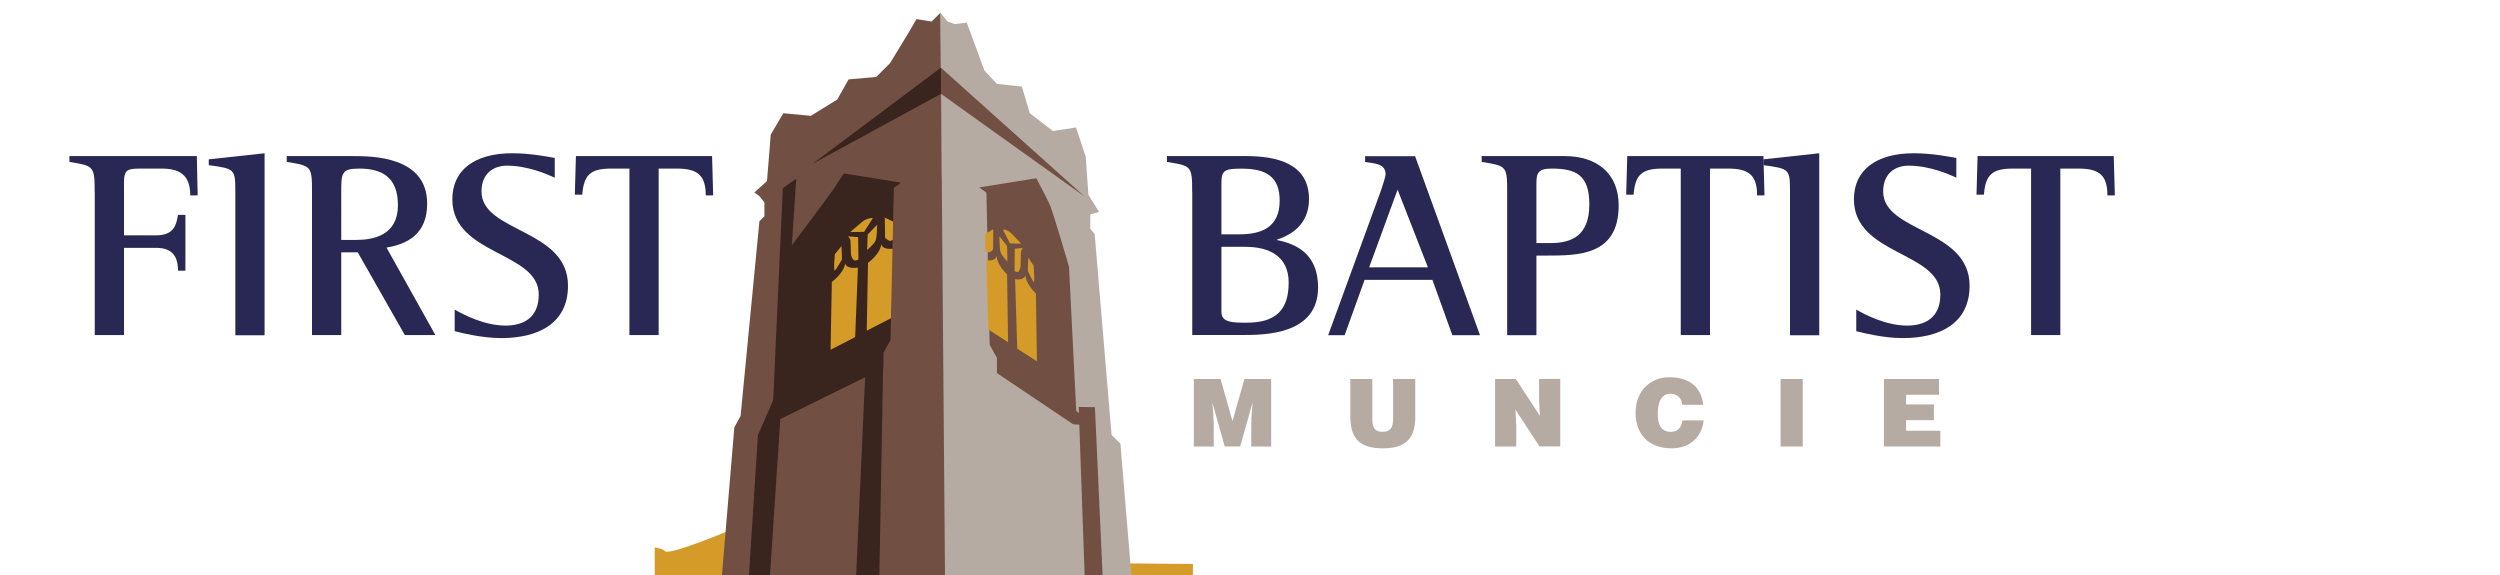 <svg xmlns="http://www.w3.org/2000/svg" width="300" height="69" viewBox="0 0 300 69">
<style type="text/css">
	.st0{fill:none;}
	.st1{fill:#D59B29;}
	.st2{fill:#B5ABA3;}
	.st3{fill:#39251E;}
	.st4{fill:#724F43;}
	.st5{fill:#292854;}
</style>
<polygon class="st0" points="129.1,12.64 129.67,-13.16 61.53,-38.68 84.52,-15.69 88.73,5.63 94.23,21.31 129.99,21.31 "/>
<path class="st1" d="M129.99,21.31H94.23l0.1,0.3l-4.49,37.01l-1.68,4.77c0,0-8.11,3.46-8.4,2.71c-0.05-0.13-0.5-0.27-1.19-0.41
	v20.85h64.58V67.68l-8.44-0.08L129.99,21.31z"/>
<polyline class="st2" points="112.86,1.55 113.31,93.52 137.21,85.84 137.14,85.52 134.45,53.25 133.39,52.19 131.36,28.09 
	130.83,27.45 130.83,25.74 131.89,25.42 130.61,23.4 130.29,18.81 129.12,15.3 126.35,15.72 123.58,13.59 122.62,10.39 
	119.63,10.07 118.14,8.47 116.01,2.71 114.55,2.89 113.7,2.57 "/>
<rect x="92.83" y="18.88" class="st3" width="16.42" height="32.41"/>
<path class="st1" d="M106.18,26.12l0.03,2.43c0,0,0.36,0.29,0.53,0.35c0.17,0.05,0.64-0.24,0.64-0.24v-1.97"/>
<path class="st1" d="M101.42,31.63c0-0.01,0-0.01,0-0.02c0,0,0,0-0.01,0c-0.03,0.36-0.28,1.18-1.59,2.23l-0.15,8.13l2.95-1.52
	l0.33-8.34C102.95,32.11,101.64,32.35,101.42,31.63z M105.76,29.34c0-0.01,0-0.02-0.01-0.03l0,0c-0.02,0.36-0.27,1.19-1.59,2.24
	l-0.15,8.13l2.95-1.52l0.33-8.34C107.29,29.83,105.98,30.07,105.76,29.34z"/>
<path class="st1" d="M102.02,27.85c0,0,0.02-0.02,0.05-0.04c0.26-0.23,1.46-1.27,1.64-1.37c0.19-0.11,0.64-0.27,0.84-0.27
	c0.2,0,0.2,0,0.2,0l-1.06,1.65"/>
<path class="st1" d="M102.98,28.62l0.03,2.53c0,0-0.33,0.16-0.53,0.08c-0.19-0.08-0.36-0.59-0.36-0.67c0-0.08-0.06-1.6-0.06-1.71
	c0-0.11-0.28-0.48-0.28-0.48l1.17,0.08L102.98,28.62z"/>
<path class="st1" d="M104.12,28.14l-0.06,1.87c0,0,0.89-0.8,1-1.12c0.11-0.32,0.14-0.72,0.14-0.72l0.06-1.2L104.12,28.14z"/>
<path class="st1" d="M100.98,29.53l0.06,1.6c0,0-0.67,1.17-0.86,1.33c-0.19,0.16,0-1.95,0-1.95L100.98,29.53z"/>
<path class="st4" d="M124.36,21.39c0,0,1.41,2.67,1.65,3.26c0.48,1.21,2.27,7.35,2.27,7.35l0.87,17.31l2.18,1.79l-2.56-0.19
	l-9.14-6.14v-1.82l-0.87-1.58l-0.39-18.25l-0.87-0.63"/>
<polyline class="st4" points="112.87,8.09 130.15,23.58 112.48,10.95 "/>
<path class="st1" d="M121.81,33.5l0.26,8.34l2.36,1.52l-0.12-8.13c-1.05-1.04-1.25-1.86-1.27-2.23c0,0,0,0,0,0c0,0.01,0,0.01,0,0.02
	C122.86,33.74,121.81,33.5,121.81,33.5z M118.35,31.21l0.26,8.34l2.36,1.52l-0.12-8.13c-1.05-1.05-1.25-1.88-1.27-2.24l0,0
	c0,0.01,0,0.02-0.01,0.03C119.4,31.45,118.35,31.21,118.35,31.21z"/>
<path class="st1" d="M122.54,29.24c0,0-0.02-0.02-0.04-0.04c-0.21-0.23-1.18-1.27-1.32-1.37c-0.16-0.11-0.52-0.27-0.67-0.27
	c-0.16,0-0.16,0-0.16,0l0.85,1.65"/>
<path class="st1" d="M119.19,27.5l-0.02,2.43c0,0-0.29,0.29-0.43,0.35c-0.14,0.05-0.52-0.24-0.52-0.24v-1.97"/>
<path class="st1" d="M121.77,30.01l-0.02,2.53c0,0,0.27,0.16,0.43,0.08c0.16-0.08,0.29-0.59,0.29-0.67c0-0.08,0.04-1.6,0.04-1.71
	c0-0.11,0.22-0.48,0.22-0.48l-0.94,0.08L121.77,30.01z"/>
<path class="st1" d="M120.85,29.53l0.04,1.87c0,0-0.72-0.8-0.81-1.12c-0.09-0.32-0.11-0.72-0.11-0.72l-0.04-1.2L120.85,29.53z"/>
<path class="st1" d="M123.38,30.91l-0.04,1.6c0,0,0.54,1.17,0.7,1.33c0.16,0.16,0-1.95,0-1.95L123.38,30.91z"/>
<path class="st4" d="M113.6,93.73l-0.75-92.2l-1.06,1.06l-1.81-0.3l-1.06,1.81l-2.11,3.47l-1.66,1.66l-3.32,0.3l-1.36,2.41
	l-3.17,1.96L94,13.59l-1.51,2.56l-0.45,5.58l-1.51,1.36l0.6,0.45l0.6,0.75v1.66l-0.6,0.6l-2.26,23.37l-0.75,1.36l-2.87,34.23
	l-0.08,0.32L113.6,93.73z M93.83,49.01l0.55-18.72c0,0,5.53-7.35,5.85-7.9c0.32-0.55,1.03-1.58,1.03-1.58l6.87,1.11l-0.87,0.63
	l-0.4,18.25L106,42.37v1.82l-12.32,6.08l-0.71-0.95L93.83,49.01z"/>
<polygon class="st4" points="133.14,87.14 131.39,48.86 129.44,48.83 130.8,87.14 "/>
<polygon class="st3" points="105.07,94.59 106,42.37 103.89,43.58 101.58,94.59 "/>
<polygon class="st3" points="91.13,88.19 95.55,21.44 93.94,22.58 92.78,48.03 90.95,52.22 88.65,88.19 "/>
<polyline class="st3" points="112.91,8.12 97.48,19.67 112.92,11.26 "/>
<polyline class="st3" points="94.88,42.06 94.36,49.42 93.32,49.69 93.81,42.46 "/>
<g>
	<path class="st2" d="M143.26,53.58v-8.1h3.21l1.43,5.05l1.43-5.05h3.21v8.1h-2.39v-2.48l0.03-1.26l0.13-1.46h-0.02l-1.47,5.2h-1.85
		l-1.47-5.2h-0.02l0.11,1.19l0.06,1.26v2.75H143.26z"/>
	<path class="st2" d="M162.02,45.48h2.66v4.85c0,0.8,0.16,1.49,1.25,1.49c0.96,0,1.24-0.61,1.24-1.49v-4.85h2.66v4.58
		c0,2.6-1.2,3.74-3.89,3.74c-2.51,0-3.9-0.96-3.9-3.75V45.48z"/>
	<path class="st2" d="M184.79,49.9l-0.1-1.85v-2.58h2.54v8.1h-2.49l-2.89-4.41l0.1,1.85v2.57h-2.54v-8.1h2.49L184.79,49.9z"/>
	<path class="st2" d="M201.87,48.58c-0.08-0.84-0.61-1.33-1.44-1.33c-0.93,0-1.5,0.8-1.5,2.36c0,1.14,0.25,2.21,1.6,2.21
		c0.86,0,1.26-0.6,1.36-1.37h2.55c-0.24,2.09-1.73,3.35-3.87,3.35c-2.68,0-4.3-1.64-4.3-4.28c0-2.62,1.78-4.25,4.04-4.25
		c2.48,0,3.86,1.23,4.07,3.31H201.87z"/>
	<path class="st2" d="M213.67,53.58v-8.1h2.66v8.1H213.67z"/>
	<path class="st2" d="M226.07,53.58v-8.1h6.61v1.89h-3.95v1.16h3.34v1.89h-3.34v1.27h4.11v1.89H226.07z"/>
</g>
<g>
	<path class="st5" d="M11.36,23.07c0-3.16-0.1-3.16-3.03-3.64v-0.7h15.29l0.1,4.72h-0.89c0-2.55-1.37-3.22-3.45-3.22h-2.49
		c-1.6,0-2.01,0.13-2.01,1.66v6.35h3.86c2.24,0,2.43-1.4,2.62-2.46h0.89v6.7h-0.89c0-1.72-0.7-2.74-2.62-2.74h-3.86v10.47h-3.51
		V23.07z"/>
	<path class="st5" d="M28.24,22.95c0-2.68-0.1-2.71-3.19-3.13v-0.7l6.7-0.73v21.84h-3.51V22.95z"/>
	<path class="st5" d="M37.44,23.07c0-3.16-0.06-3.16-3.03-3.64v-0.7h7.85c2.39,0,9,0,9,5.71c0,3.64-2.36,4.85-4.88,5.27l5.87,10.5
		h-3.67l-5.65-9.93h-1.98v9.93h-3.51V23.07z M40.95,28.79h1.82c2.07,0,4.98-0.58,4.98-4.15c0-3.45-1.98-4.41-4.66-4.41
		c-2.14,0-2.14,0.57-2.14,2.87V28.79z"/>
	<path class="st5" d="M66.55,21.32c-0.86-0.41-3.22-1.44-5.71-1.44c-1.69,0-3.06,0.99-3.06,3.1c0,4.92,10.38,4.47,10.38,11.3
		c0,4.57-3.61,6.29-8.01,6.29c-2.46,0-4.92-0.67-5.59-0.83v-2.59c0.99,0.57,3.54,1.92,6.1,1.92c2.01,0,3.99-0.83,3.99-3.73
		c0-5.17-10.37-4.69-10.37-11.43c0-3.51,2.68-5.52,7.18-5.52c2.2,0,4.28,0.41,5.11,0.57V21.32z"/>
	<path class="st5" d="M75.52,20.23h-2.2c-2.52,0-3.26,0.8-3.45,3.13h-0.89l0.13-4.63h16.34l0.13,4.72h-0.89
		c0-2.46-1.02-3.22-3.48-3.22h-2.17v19.98h-3.51V20.23z"/>
</g>
<g>
	<path class="st5" d="M143.06,23.07c0-3.16-0.06-3.16-3.03-3.64v-0.7h9.48c3.67,0,7.57,0.86,7.57,5.17c0,3.13-2.27,4.34-3.83,4.85
		v0.06c2.27,0.45,4.92,1.63,4.92,5.68c0,5.71-6.48,5.71-9.1,5.71h-6V23.07z M146.57,28.12h2.14c2.75,0,4.85-0.89,4.85-4.05
		c0-2.87-1.63-3.83-4.53-3.83c-1.92,0-2.46,0.1-2.46,1.66V28.12z M146.57,37.41c0,1.31,1.31,1.31,3.06,1.31
		c3.51,0,5.01-1.56,5.01-4.82c0-3.16-2.36-4.28-5.17-4.28h-2.9V37.41z"/>
	<path class="st5" d="M165.73,22.82c0.19-0.54,0.54-1.66,0.54-1.88c0-1.28-1.18-1.31-2.46-1.5v-0.7h6l7.79,21.48h-3.32l-2.39-6.64
		h-8.14l-2.39,6.64h-1.98L165.73,22.82z M164.3,32.08h7.05l-3.64-9.32L164.3,32.08z"/>
	<path class="st5" d="M180.86,23.07c0-3.16-0.06-3.16-3.06-3.64v-0.7h9.96c3.93,0,6.48,2.14,6.48,5.91c0,6.03-4.79,6.03-8.75,6.03
		h-1.12v9.55h-3.51V23.07z M184.37,29.17h1.66c2.52,0,4.69-0.83,4.69-4.66c0-3.58-1.69-4.28-4.53-4.28c-1.72,0-1.82,0.61-1.82,1.91
		V29.17z"/>
	<path class="st5" d="M201.68,20.23h-2.2c-2.52,0-3.26,0.8-3.45,3.13h-0.89l0.13-4.63h16.34l0.13,4.72h-0.89
		c0-2.46-1.02-3.22-3.48-3.22h-2.17v19.98h-3.51V20.23z"/>
	<path class="st5" d="M214.8,22.95c0-2.68-0.1-2.71-3.19-3.13v-0.7l6.7-0.73v21.84h-3.51V22.95z"/>
	<path class="st5" d="M234.75,21.32c-0.86-0.41-3.22-1.44-5.71-1.44c-1.69,0-3.06,0.99-3.06,3.1c0,4.92,10.37,4.47,10.37,11.3
		c0,4.56-3.61,6.29-8.01,6.29c-2.46,0-4.91-0.67-5.59-0.83v-2.59c0.99,0.57,3.54,1.92,6.1,1.92c2.01,0,3.99-0.83,3.99-3.73
		c0-5.17-10.37-4.69-10.37-11.43c0-3.51,2.68-5.52,7.18-5.52c2.2,0,4.28,0.41,5.11,0.57V21.32z"/>
	<path class="st5" d="M243.72,20.23h-2.2c-2.52,0-3.26,0.8-3.45,3.13h-0.89l0.13-4.63h16.34l0.13,4.72h-0.89
		c0-2.46-1.02-3.22-3.48-3.22h-2.17v19.98h-3.51V20.23z"/>
</g>
</svg>
